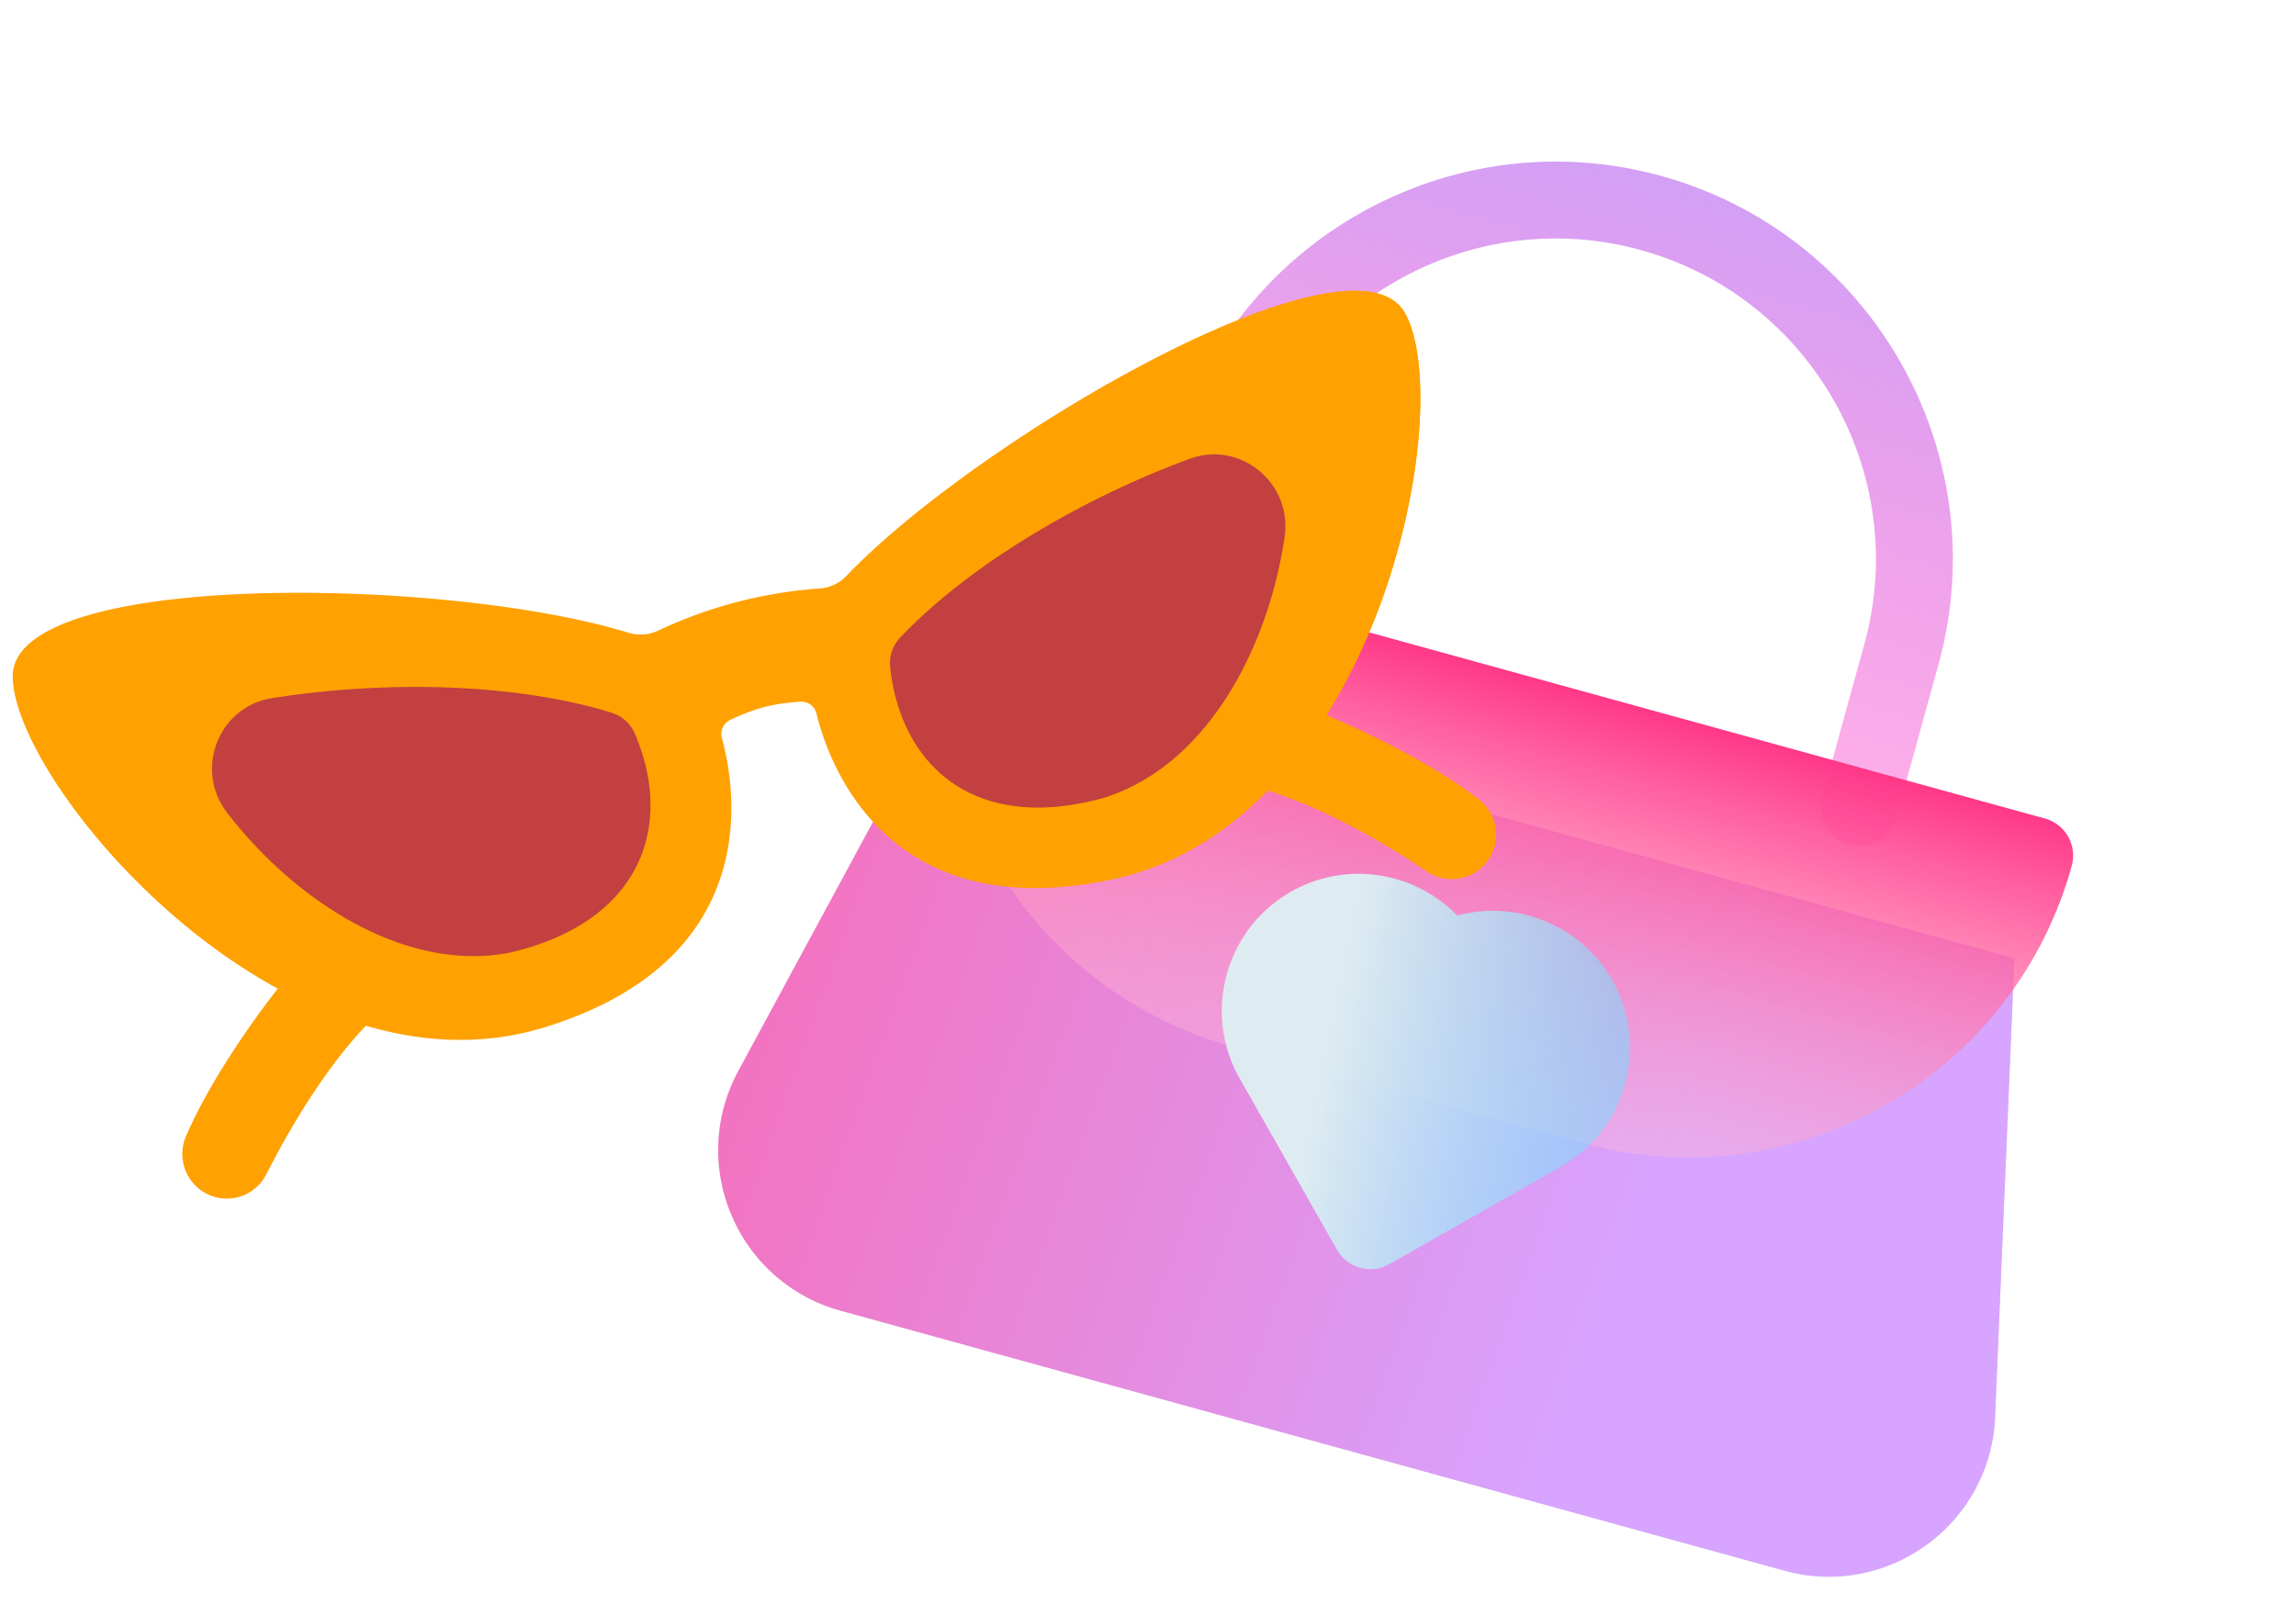 <svg width="287" height="202" fill="none" xmlns="http://www.w3.org/2000/svg"><path d="M223.05 196.378l-117.968-32.5a20.718 20.718 0 01-13.623-11.906 20.715 20.715 0 01.836-18.073L119.6 83.397l132.199 36.422-2.412 57.359a20.713 20.713 0 01-8.538 15.951 20.712 20.712 0 01-17.798 3.249z" fill="#E0DFDF"/><path d="M223.05 196.378l-117.968-32.5a20.718 20.718 0 01-13.623-11.906 20.715 20.715 0 01.836-18.073L119.6 83.397l132.199 36.422-2.412 57.359a20.713 20.713 0 01-8.538 15.951 20.712 20.712 0 01-17.798 3.249z" fill="url(#paint0_linear_1201_3476)"/><path d="M231.131 105.562a4.806 4.806 0 01-3.357-5.91l5.276-19.148c5.865-21.288-6.683-43.378-27.97-49.243-21.288-5.865-43.378 6.683-49.243 27.97l-5.276 19.15a4.805 4.805 0 11-9.265-2.553l5.275-19.15c7.273-26.396 34.665-41.955 61.061-34.682 26.397 7.272 41.956 34.664 34.683 61.06l-5.275 19.149a4.806 4.806 0 01-5.909 3.357z" fill="url(#paint1_linear_1201_3476)"/><path d="M197.907 142.93l-43.857-12.083c-26.396-7.272-41.955-34.664-34.683-61.06a4.806 4.806 0 015.909-3.357l130.336 35.908a4.805 4.805 0 013.356 5.909c-7.272 26.397-34.664 41.955-61.061 34.683z" fill="url(#paint2_linear_1201_3476)"/><path d="M201.522 122.544c-3.935-6.928-12.009-10.064-19.368-8.071-5.299-5.48-13.84-6.922-20.768-2.987-8.209 4.663-11.094 15.135-6.431 23.344l12.166 21.419a4.804 4.804 0 006.551 1.805l21.419-12.166c8.209-4.663 11.094-15.135 6.431-23.344z" fill="url(#paint3_linear_1201_3476)"/><path d="M34.721 123.611s-7.667 9.582-11.476 18.466a5.591 5.591 0 002.551 7.16 5.532 5.532 0 007.491-2.413c2.57-5.054 7.018-12.869 12.45-18.578l-1.833-7.031-9.183 2.396zm131.074-34.194s11.371 4.615 19.034 10.506a5.592 5.592 0 011.272 7.494 5.533 5.533 0 01-7.716 1.554c-4.71-3.154-12.409-7.8-19.939-10.128l-1.834-7.03 9.183-2.396z" fill="#FFA101"/><path d="M175.669 39.223c-6.345-11.783-53.344 15.479-69.853 32.769a5.142 5.142 0 01-3.363 1.59l-.108.008a56.484 56.484 0 00-19.99 5.215l-.099.046a5.143 5.143 0 01-3.711.255c-22.852-7.022-77.18-7.85-76.96 5.53.228 13.77 34.216 53.764 66.492 43.808C95.792 119.895 91.895 98.248 90.24 92.3a1.96 1.96 0 01.103-1.335c.19-.418.52-.756.934-.953 3.013-1.43 5.255-2.044 8.753-2.283.457-.031.911.1 1.281.373.37.271.633.665.743 1.112 1.46 5.994 8.632 26.795 36.996 20.715 33.027-7.079 43.147-58.58 36.619-70.706z" fill="#FFA101"/><path d="M175.669 39.223c-2.299-4.27-9.94-3.408-19.531.244 3.833-.322 6.643.483 7.886 2.794 6.05 11.238-2.132 55.169-29.733 68.463 1.517-.18 3.101-.44 4.76-.796 33.026-7.078 43.146-58.58 36.618-70.705z" fill="#FFA101"/><path d="M64.258 117.844l-4.878 1.701c-11.802.099-23.54-8.245-30.993-17.929-3.033-3.94-2.208-9.219 1.073-12.18l5.33-1.491s38.393-1.522 40.715 3.032c5.605 10.995-11.247 26.867-11.247 26.867z" fill="#C24040"/><path d="M64.017 119.044a23.689 23.689 0 01-4.637.501c10.345-5.309 12.395-15.265 8.344-24.765a4.715 4.715 0 00-2.954-2.64c-9.85-3.054-22.851-3.875-35.31-2.704a8.714 8.714 0 014.51-2.138c14.454-2.306 30.703-1.84 42.457 1.808a4.7 4.7 0 012.939 2.633c4.843 11.351.974 23.357-15.349 27.305zm74.091-20.36s17.517-16.09 17.875-29.933c.276-10.689-13.936-8.686-13.936-8.686-11.423 5.061-22.397 12.144-29.489 19.607a4.716 4.716 0 00-1.29 3.743c1.106 10.277 7.746 17.969 19.38 17.538l7.46-2.269z" fill="#C24040"/><path d="M160.577 67.133c-2.006 13.695-9.58 28.538-22.575 32.61-2.639.738-5.089 1.128-7.354 1.21 10.381-5.661 16.511-18.672 18.284-30.783.721-4.92-2.576-9.125-6.885-10.105a110.771 110.771 0 016.664-2.7c6.348-2.331 12.85 3.05 11.866 9.768z" fill="#C24040"/><defs><linearGradient id="paint0_linear_1201_3476" x1="204.301" y1="158.583" x2="95.67" y2="119.512" gradientUnits="userSpaceOnUse"><stop stop-color="#D7A4FF"/><stop offset="1" stop-color="#F372BF"/></linearGradient><linearGradient id="paint1_linear_1201_3476" x1="207.632" y1="21.996" x2="187.891" y2="93.649" gradientUnits="userSpaceOnUse"><stop stop-color="#D2A0F5"/><stop offset="1" stop-color="#FF67D4" stop-opacity=".5"/></linearGradient><linearGradient id="paint2_linear_1201_3476" x1="190.444" y1="84.384" x2="175.979" y2="136.889" gradientUnits="userSpaceOnUse"><stop stop-color="#FF3888"/><stop offset="1" stop-color="#FFB9D5" stop-opacity=".39"/></linearGradient><linearGradient id="paint3_linear_1201_3476" x1="159.29" y1="131.807" x2="202.884" y2="141.159" gradientUnits="userSpaceOnUse"><stop offset=".14" stop-color="#DEECF1"/><stop offset="1" stop-color="#74DAFF" stop-opacity=".52"/></linearGradient></defs></svg>